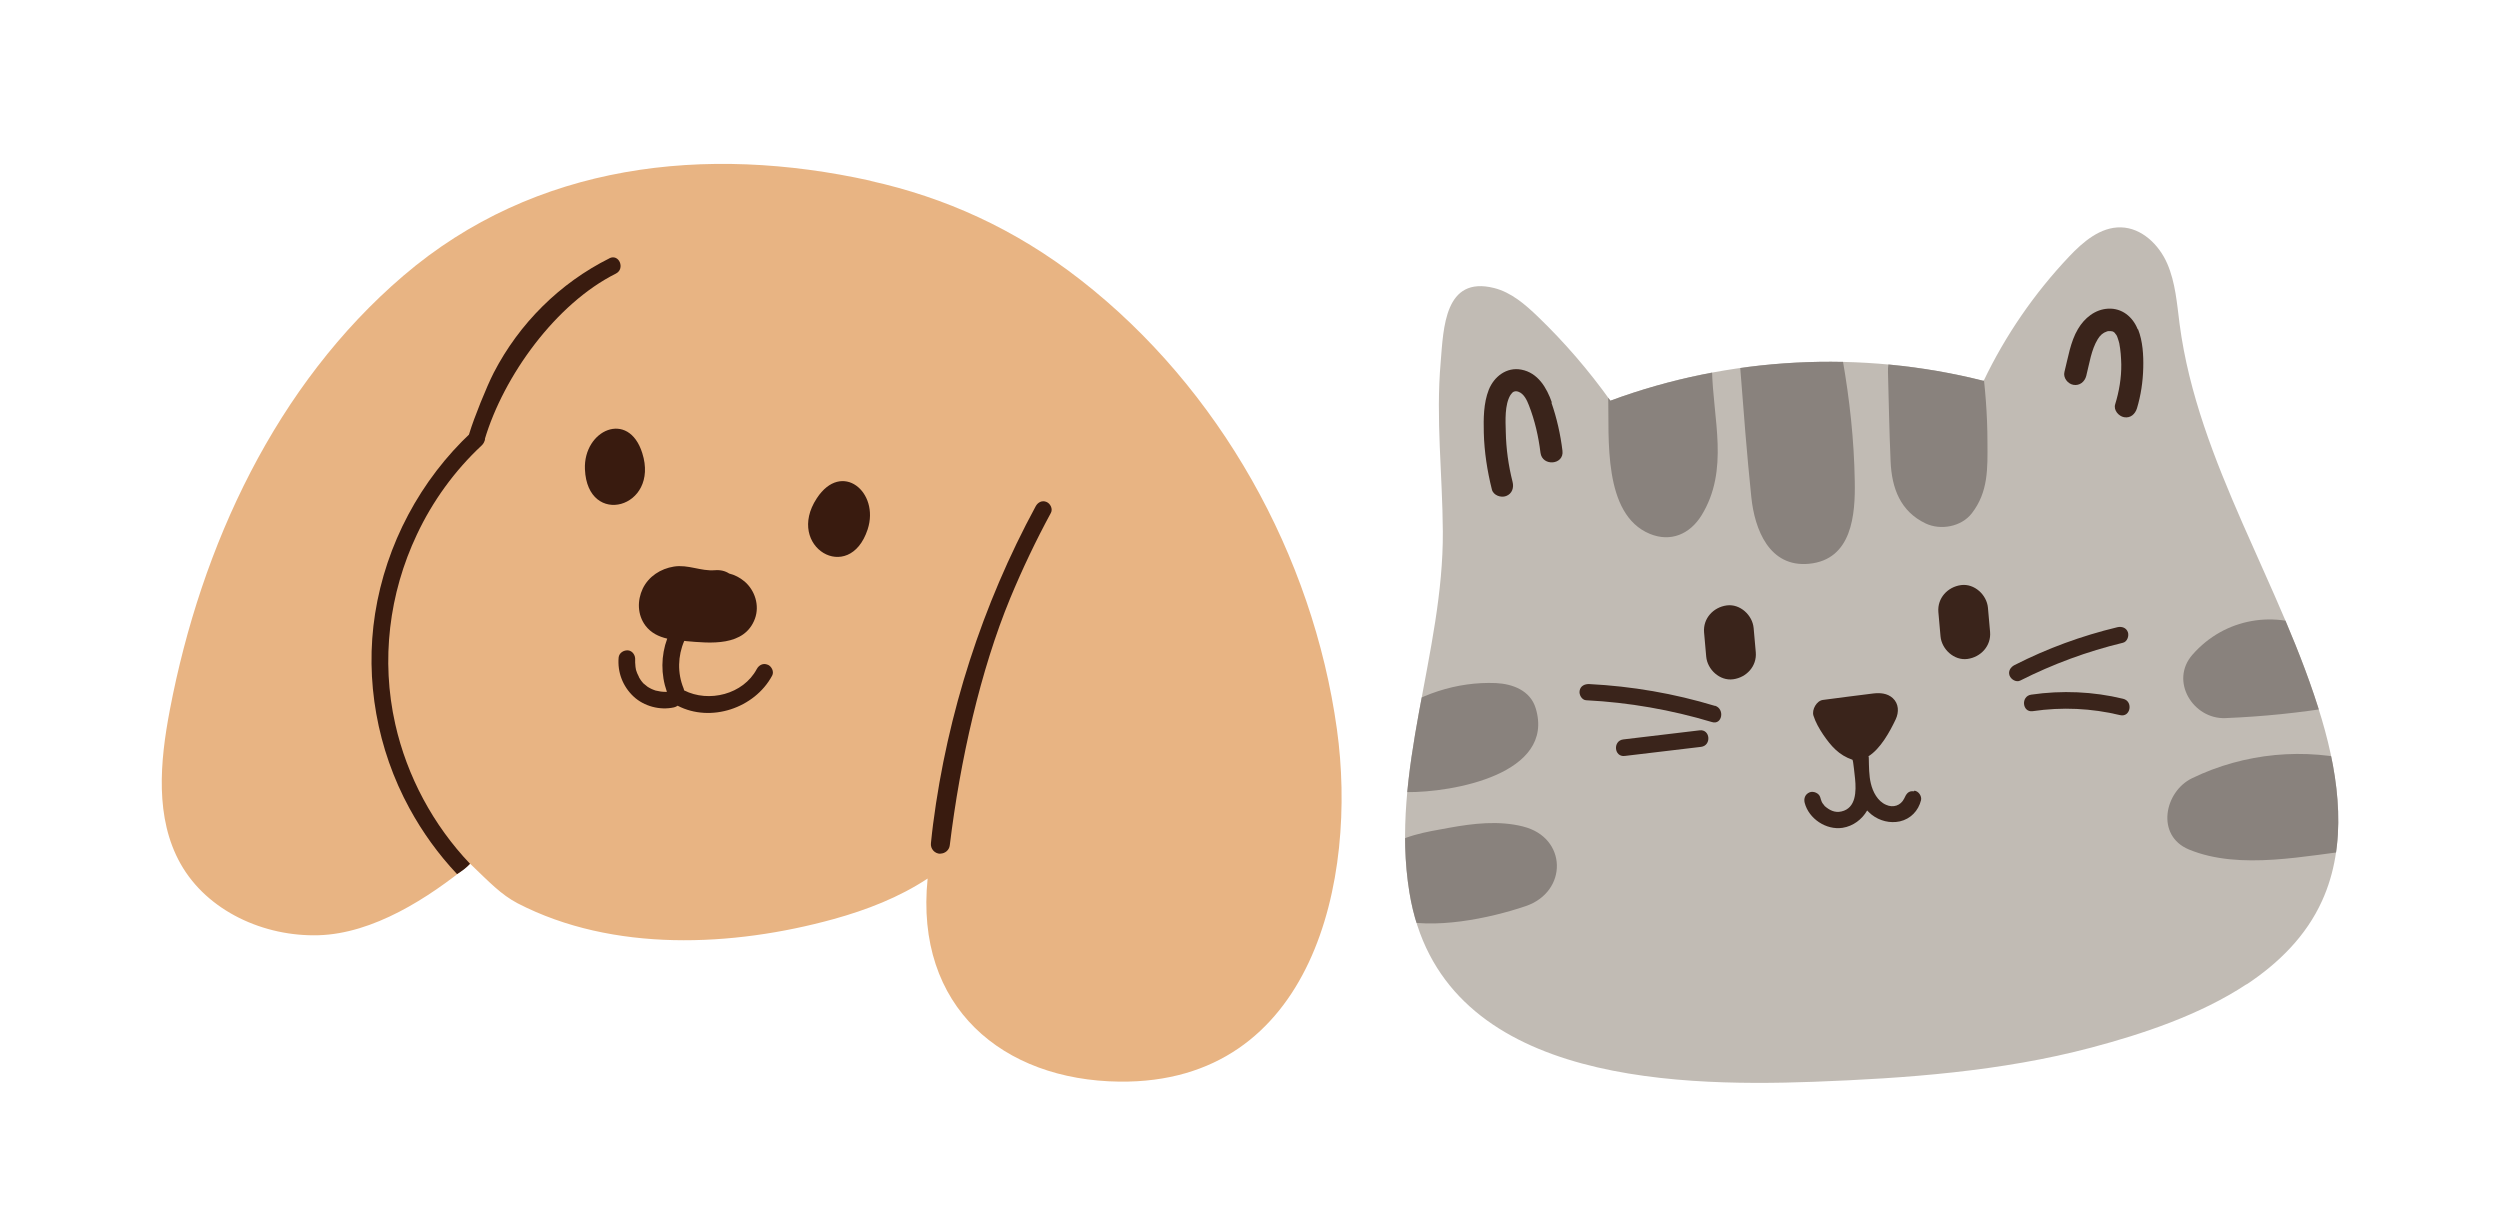 <?xml version="1.0" encoding="UTF-8"?>
<svg id="Layer_1" data-name="Layer 1" xmlns="http://www.w3.org/2000/svg" version="1.1" xmlns:xlink="http://www.w3.org/1999/xlink" viewBox="0 0 151.3 72.97">
  <defs>
    <style>
      .cls-1, .cls-2, .cls-3, .cls-4, .cls-5 {
        stroke-width: 0px;
      }

      .cls-1, .cls-6 {
        fill: #c1bbb4;
      }

      .cls-2 {
        fill: #e8b483;
      }

      .cls-3 {
        fill: #89827d;
      }

      .cls-7 {
        clip-path: url(#clippath);
      }

      .cls-4 {
        fill: #391b0f;
      }

      .cls-5 {
        fill: #3a241b;
      }
    </style>
    <clipPath id="clippath">
      <path class="cls-1" d="M135.96,59.58c1.96-1.3,3.61-2.94,4.57-5.06,1.55-3.4,1.05-7.38-.01-10.97-2.41-8.15-7.5-15.5-8.61-23.93-.16-1.24-.25-2.52-.75-3.67-.5-1.15-1.55-2.16-2.8-2.19-1.24-.03-2.29.87-3.14,1.77-2.1,2.22-3.85,4.76-5.17,7.52-7.42-1.88-15.41-1.46-22.59,1.2-1.3-1.82-2.77-3.53-4.38-5.08-.77-.74-1.62-1.48-2.66-1.74-3-.75-3.06,2.43-3.23,4.48-.3,3.45.11,6.81.13,10.25.05,7.33-3.22,14.53-2.02,21.86,1.84,11.29,15.47,11.78,24.46,11.45,5.58-.21,11.34-.62,16.81-2.07,3.05-.81,6.56-1.96,9.4-3.84Z"/>
    </clipPath>
  </defs>
  <g>
    <path class="cls-2" d="M52.69,10.94c-9.97-2.21-20.31-1.07-28.28,5.75-7.7,6.59-12.23,16.31-14.13,26.27-.6,3.13-.91,6.55.65,9.32,1.62,2.87,5.06,4.42,8.36,4.32,3.29-.1,6.62-2.23,9.17-4.32,1.16,1.11,1.86,1.86,2.87,2.39,5.77,2.98,13.01,2.64,19.13.95,1.99-.55,3.95-1.31,5.68-2.45-.79,7.78,4.55,12.21,11.61,12.29,11.75.13,14.42-12.27,13.16-21.33-1.46-10.52-7.1-20.63-15.5-27.18-4.01-3.13-8.26-5.01-12.72-6Z"/>
    <g>
      <path class="cls-4" d="M56.91,51.66c.29,0,.54-.22.57-.5.63-5.17,1.86-10.6,3.66-14.96.73-1.76,1.55-3.48,2.46-5.16.13-.24-.03-.56-.26-.66-.27-.12-.53.02-.66.26-3.23,5.96-5.34,12.52-6.21,19.24-.04.34-.09.72-.13,1.15-.04.34.23.64.57.64,0,0,0,0,.01,0Z"/>
      <path class="cls-4" d="M28.45,52.28c-2.23-2.34-3.82-5.3-4.53-8.46-.87-3.86-.38-7.9,1.31-11.47.95-2.02,2.28-3.86,3.92-5.39.2-.19.27-.47.1-.71-.15-.2-.51-.28-.71-.1-3.1,2.89-5.18,6.8-5.84,10.99-.63,4.02.13,8.21,2.08,11.78.79,1.45,1.75,2.78,2.88,3.98.29-.18.56-.37.79-.63Z"/>
      <path class="cls-4" d="M36.89,15.63c-3.01,1.5-5.47,3.95-7.01,6.93-.43.84-1.2,2.75-1.47,3.65-.08.26,0,.55.26.66.23.1.58,0,.66-.26,1.15-3.87,4.32-8.24,7.94-10.05.58-.29.2-1.22-.39-.93Z"/>
    </g>
    <g>
      <g>
        <path class="cls-4" d="M38.87,27.42c-.83-2.63-3.57-1.4-3.47.98.15,3.55,4.53,2.36,3.47-.98Z"/>
        <path class="cls-4" d="M49.43,30.16c1.51-2.31,3.82-.38,3.08,1.88-1.11,3.37-5,1.05-3.08-1.88Z"/>
      </g>
      <path class="cls-4" d="M46.46,40.23c-.27-.12-.53.02-.66.26-.82,1.54-2.91,2.05-4.4,1.29,0-.04-.02-.08-.03-.12-.38-.92-.35-1.97.04-2.87.04,0,.07,0,.11.01,1.45.13,3.54.35,4.17-1.36.29-.8,0-1.71-.63-2.25-.29-.24-.6-.4-.93-.48-.23-.15-.52-.23-.87-.2-.84.07-1.62-.36-2.48-.22-.8.13-1.52.59-1.88,1.33-.34.72-.33,1.58.16,2.24.34.45.81.67,1.32.79-.38,1.03-.39,2.17-.02,3.22-.03,0-.07,0-.1,0-.01,0-.02,0-.03,0,0,0,0,0,0,0-.17,0-.34-.03-.51-.07,0,0-.01,0-.02,0-.05-.02-.09-.03-.14-.05-.08-.03-.15-.06-.22-.1,0,0-.05-.03-.07-.04-.02-.01-.06-.04-.07-.04-.07-.05-.14-.11-.21-.17,0,0-.04-.03-.05-.04-.02-.02-.04-.04-.06-.07-.05-.06-.1-.12-.14-.19-.02-.03-.04-.07-.06-.1,0-.01-.01-.02-.01-.02,0,0,0-.02-.01-.03-.03-.07-.07-.14-.1-.21-.03-.07-.05-.13-.07-.2,0-.02-.01-.05-.01-.06,0-.04-.02-.08-.02-.12-.01-.09-.01-.17-.02-.26,0,0,0,0,0-.01,0,0,0,0,0-.02,0-.05,0-.09,0-.14.02-.26-.15-.54-.43-.57-.26-.02-.54.15-.57.43-.08.89.25,1.75.9,2.36.64.6,1.61.85,2.45.66.08-.02.15-.05.22-.1,2,1.04,4.66.15,5.72-1.82.13-.24-.03-.56-.26-.66Z"/>
    </g>
  </g>
  <g>
    <g>
      <path class="cls-6" d="M135.96,59.58c1.96-1.3,3.61-2.94,4.57-5.06,1.55-3.4,1.05-7.38-.01-10.97-2.41-8.15-7.5-15.5-8.61-23.93-.16-1.24-.25-2.52-.75-3.67-.5-1.15-1.55-2.16-2.8-2.19-1.24-.03-2.29.87-3.14,1.77-2.1,2.22-3.85,4.76-5.17,7.52-7.42-1.88-15.41-1.46-22.59,1.2-1.3-1.82-2.77-3.53-4.38-5.08-.77-.74-1.62-1.48-2.66-1.74-3-.75-3.06,2.43-3.23,4.48-.3,3.45.11,6.81.13,10.25.05,7.33-3.22,14.53-2.02,21.86,1.84,11.29,15.47,11.78,24.46,11.45,5.58-.21,11.34-.62,16.81-2.07,3.05-.81,6.56-1.96,9.4-3.84Z"/>
      <g class="cls-7">
        <path class="cls-3" d="M111.5,21.72c-.31-1.76-2.1-2.33-3.38-1.87-1.36-.21-2.94.65-2.8,2.43.2,2.6.4,5.21.67,7.81.2,1.94,1.08,4.26,3.49,4.03,2.61-.25,2.81-2.98,2.77-5-.04-2.49-.31-4.95-.74-7.4Z"/>
        <path class="cls-3" d="M99.2,21.59c-1.01.25-1.9,1.07-1.87,2.39.06,2.51-.34,7.15,2.52,8.33,1.27.52,2.42.01,3.12-1.11,1.71-2.77.69-5.85.64-8.87-.04-2.57-3.45-2.64-4.41-.74Z"/>
        <path class="cls-3" d="M119.94,21.74c-.27-2.05-2.56-2.5-3.84-1.61-1,.25-1.88,1.07-1.84,2.39.05,1.81.08,3.62.16,5.42.07,1.61.59,3.01,2.12,3.74.91.43,2.16.2,2.79-.61,1.01-1.3.96-2.73.95-4.32,0-1.68-.14-3.35-.36-5.01Z"/>
        <path class="cls-3" d="M92.94,42.86c-.33-1.08-1.4-1.47-2.4-1.52-2.38-.1-4.75.69-6.64,2.14-.83.42-1.38,1.44-1.3,2.33.12,1.36,1.26,2.12,2.53,2.13,2.77.03,9.02-1.09,7.81-5.08Z"/>
        <path class="cls-3" d="M141.01,38.1c-.24.04-.48.07-.72.11-2.53-1.31-5.64-.83-7.6,1.41-1.4,1.59.04,3.92,1.99,3.84,2.26-.09,4.5-.32,6.73-.69,2.95-.49,2.57-5.16-.4-4.66Z"/>
        <path class="cls-3" d="M144.6,47.81c-.2-.76-.75-1.43-1.71-1.69-3.41-.9-7.05-.56-10.23.98-1.67.81-2.21,3.47-.19,4.31,3.11,1.29,7.13.35,10.38,0,1.96-.21,2.46-2.29,1.74-3.6Z"/>
        <path class="cls-3" d="M92.18,50.02c-1.48-.37-3-.19-4.49.08-1.42.26-2.86.46-4.03,1.39-.44.28-.71.67-.84,1.09-.04.09-.07.19-.1.29-.33,1.28.49,2.42,1.71,2.76,2.32.65,5.69-.04,7.9-.79,2.57-.87,2.53-4.16-.16-4.82Z"/>
      </g>
    </g>
    <g>
      <g>
        <path class="cls-5" d="M104.5,36.64c-.81.11-1.44.79-1.37,1.63l.13,1.47c.07.78.82,1.48,1.63,1.37.81-.11,1.44-.79,1.37-1.63l-.13-1.47c-.07-.78-.82-1.48-1.63-1.37Z"/>
        <path class="cls-5" d="M118.68,35.41c-.81.11-1.44.79-1.37,1.63l.13,1.47c.07.78.82,1.48,1.63,1.37.81-.11,1.44-.79,1.37-1.63l-.13-1.47c-.07-.78-.82-1.48-1.63-1.37Z"/>
      </g>
      <g>
        <g>
          <path class="cls-5" d="M128.78,38.26c-.1-.28-.38-.36-.64-.3-2.16.52-4.24,1.28-6.22,2.29-.24.12-.4.37-.3.64.09.23.4.42.64.3,1.98-1,4.06-1.77,6.22-2.29.26-.06.38-.41.3-.64Z"/>
          <path class="cls-5" d="M128.49,42.29c-1.81-.44-3.71-.52-5.56-.25-.64.09-.55,1.09.09,1,1.77-.26,3.55-.18,5.29.24.63.15.81-.84.18-.99Z"/>
        </g>
        <g>
          <path class="cls-5" d="M103.79,42.72c-2.48-.75-5.03-1.19-7.61-1.32-.27-.01-.53.11-.58.4-.05.24.13.57.4.58,2.58.13,5.14.58,7.61,1.32.62.19.79-.8.18-.99Z"/>
          <path class="cls-5" d="M102.86,44.2c-1.54.18-3.08.37-4.62.55-.64.08-.56,1.08.09,1,1.54-.18,3.08-.37,4.62-.55.64-.08.56-1.08-.09-1Z"/>
        </g>
      </g>
      <g>
        <path class="cls-5" d="M115.83,47.89c-.35-.05-.47.18-.59.44-.21.43-.67.57-1.09.38-.52-.22-.81-.79-.93-1.31-.11-.46-.11-1.01-.12-1.51,0-.04,0-.08-.02-.12.73-.46,1.29-1.48,1.65-2.24.2-.43.19-.94-.18-1.28-.33-.3-.77-.33-1.19-.28-1.01.12-2.02.26-3.04.39-.38.05-.68.59-.57.95.13.41.35.79.59,1.15.48.7.95,1.24,1.77,1.52.05.02.14,1.03.16,1.16.07.73.07,1.77-.83,1.97-.39.09-.71-.07-1-.32,0,0-.02-.01-.02-.02,0,0,0,0-.01-.02-.03-.03-.05-.07-.08-.1s-.05-.07-.07-.11c0,0,0,0-.01-.02-.03-.09-.07-.17-.09-.27-.07-.25-.41-.39-.64-.3-.27.11-.37.37-.3.64.25.96,1.3,1.66,2.29,1.51.64-.1,1.18-.51,1.49-1.05.09.09.18.18.28.26.48.37,1.1.53,1.7.4.65-.15,1.12-.64,1.28-1.28.06-.25-.15-.55-.4-.58Z"/>
        <g>
          <path class="cls-5" d="M93.92,24.36c-.31-.89-.84-1.8-1.85-1.99-.89-.17-1.65.42-1.97,1.22-.32.82-.32,1.74-.3,2.61.03,1.16.21,2.31.49,3.43.09.35.55.51.86.39.37-.14.48-.51.39-.86-.25-.99-.39-2-.41-3.02-.02-.69-.07-1.65.28-2.23.01-.02.08-.1.11-.14,0,0,.1-.07.04-.04.12-.06.21-.07.34-.02.33.12.51.51.63.82.36.92.58,1.89.7,2.87.11.85,1.44.74,1.33-.12-.12-.99-.34-1.97-.67-2.92Z"/>
          <path class="cls-5" d="M129.37,19.92c-.3-.75-.95-1.28-1.78-1.24-.8.04-1.44.57-1.83,1.23-.46.77-.6,1.74-.82,2.6-.09.35.2.72.54.78.38.07.69-.19.78-.54.19-.74.3-1.58.7-2.23.15-.24.31-.38.55-.46.02,0,.05-.02.07-.02,0,0,.03,0,.07,0,.02,0,.02,0,.04,0,0,0,.03,0,.07,0,.06.02.08.02.07.01.02,0,.05.02.07.03.02.01.05.03.1.08-.02-.01.07.1.08.11.04.07.04.06.08.18.05.14.08.25.1.33.08.42.11.85.12,1.27.01.82-.13,1.64-.37,2.42-.11.35.21.72.54.78.39.07.67-.19.78-.54.24-.8.36-1.62.38-2.45.02-.76-.03-1.61-.31-2.32Z"/>
        </g>
      </g>
    </g>
  </g>
</svg>